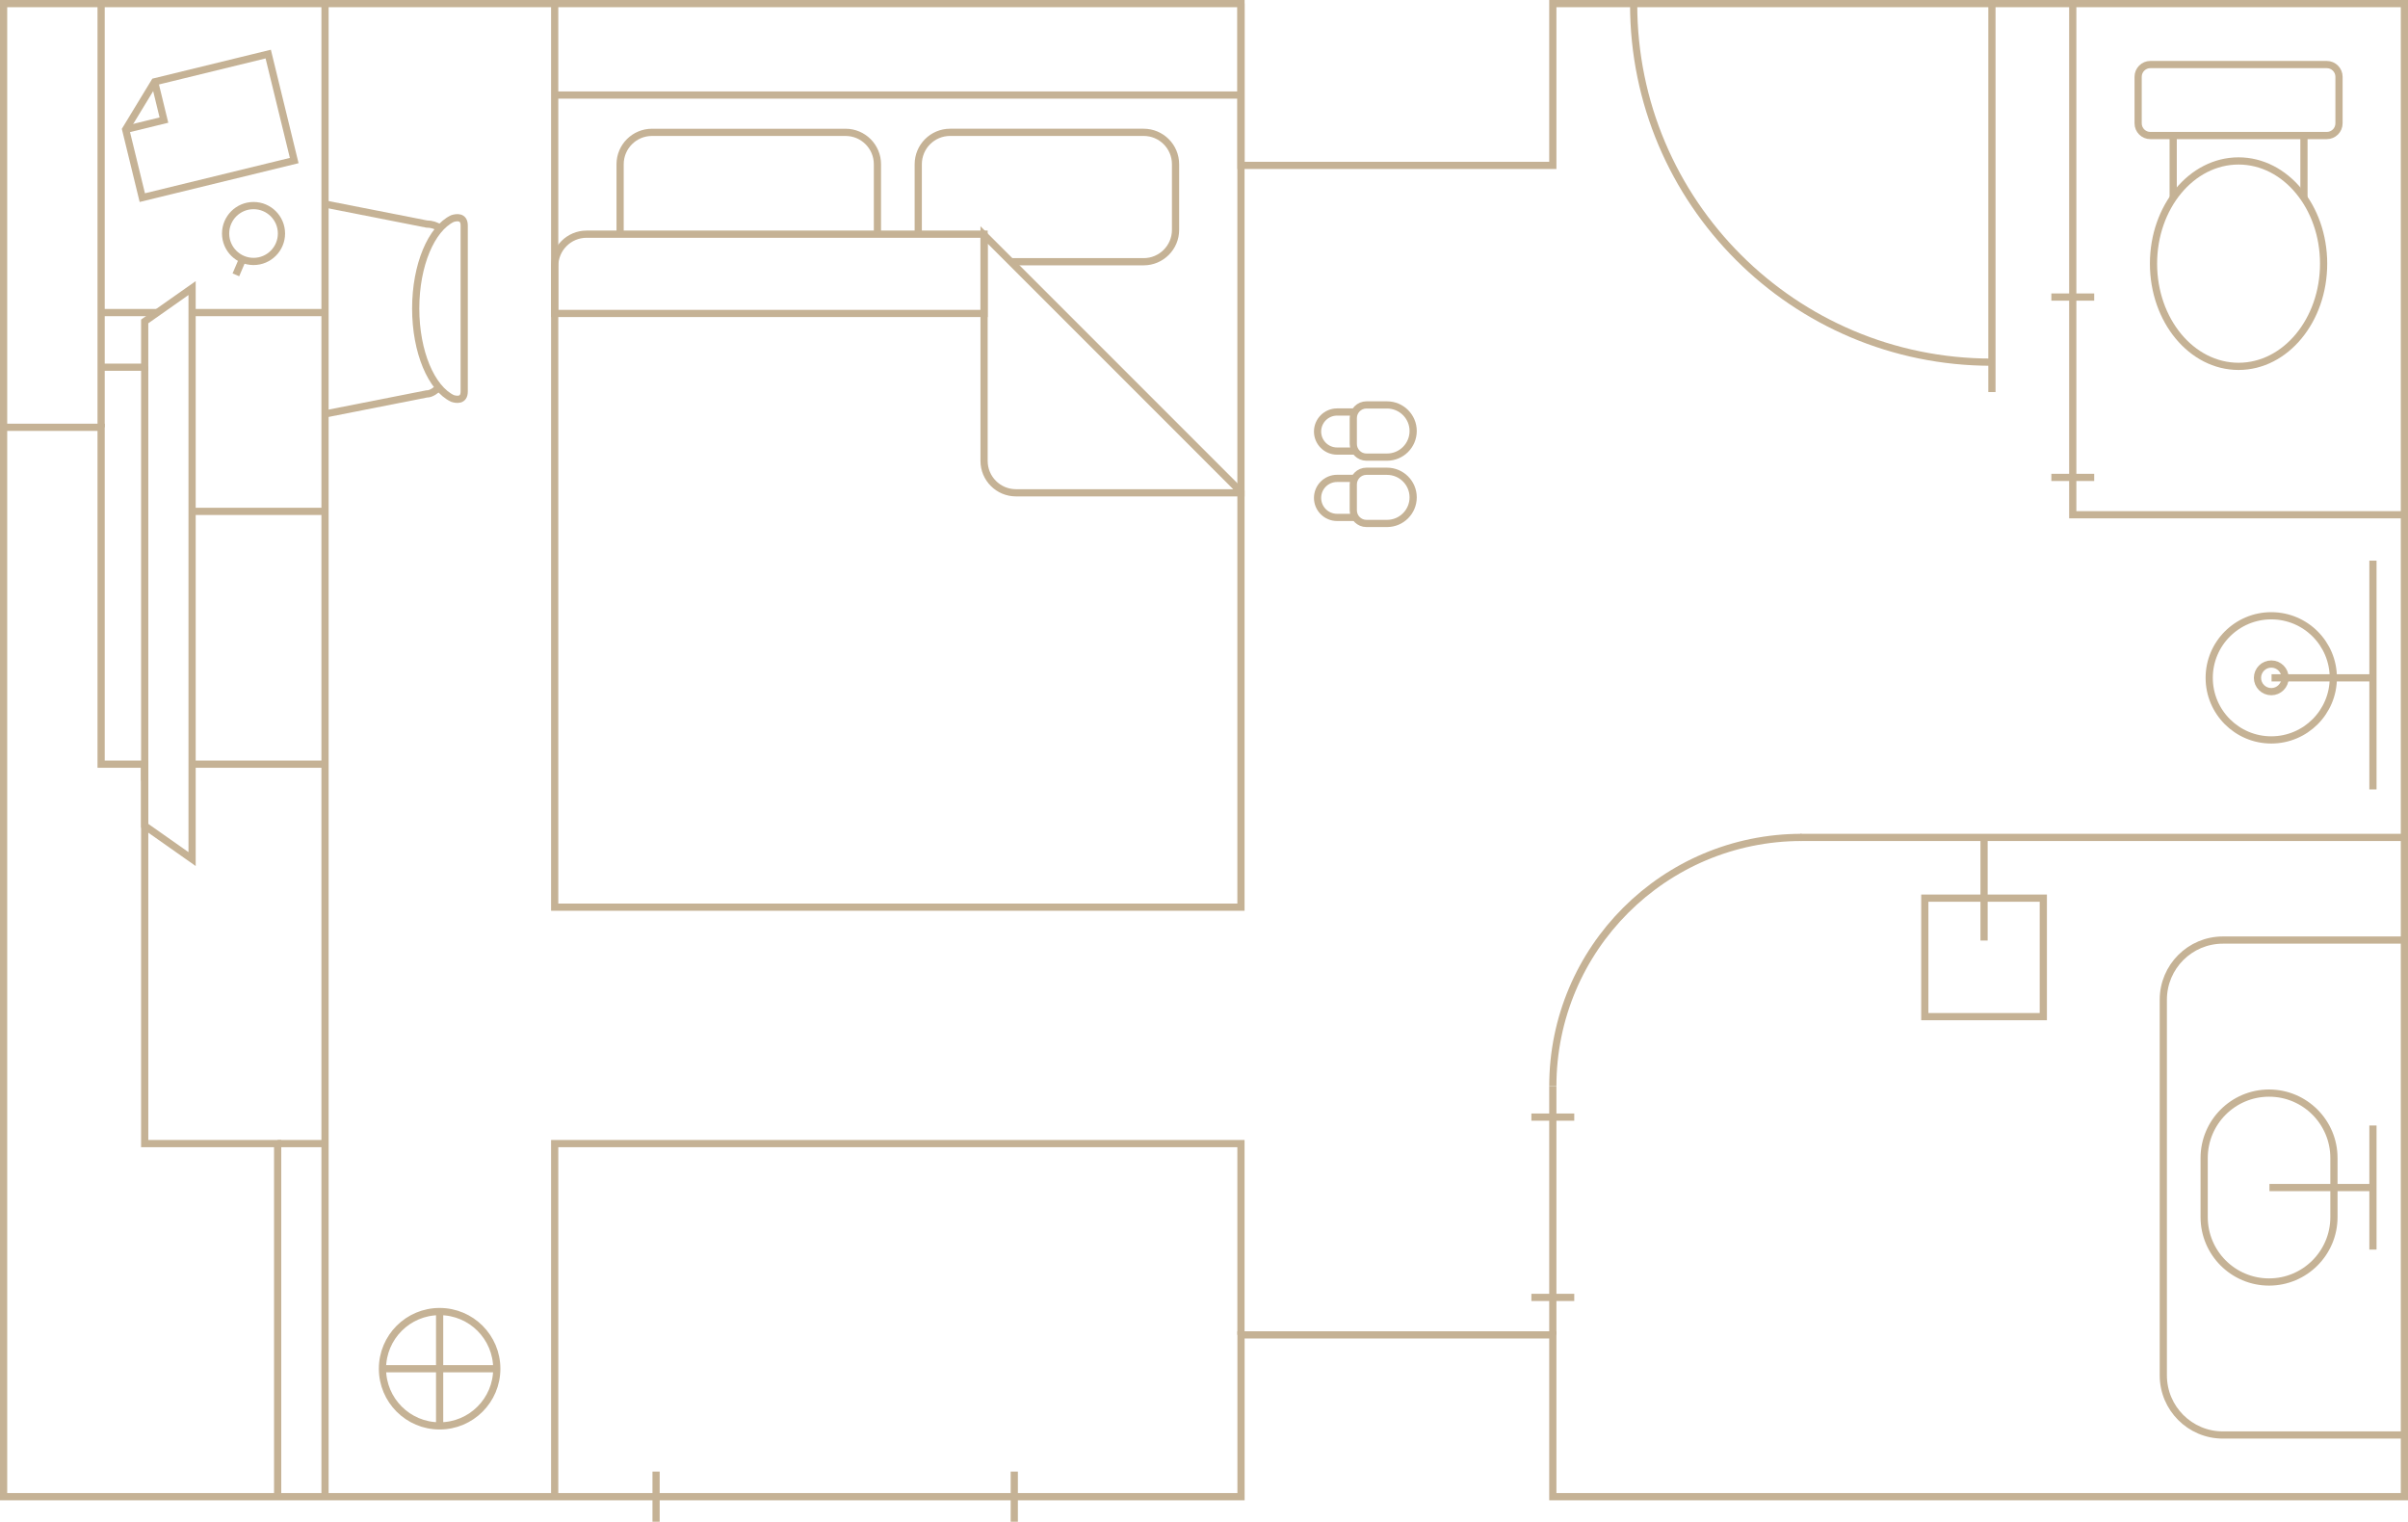 <?xml version="1.0" encoding="utf-8"?>
<!-- Generator: Adobe Illustrator 14.0.0, SVG Export Plug-In . SVG Version: 6.00 Build 43363)  -->
<!DOCTYPE svg PUBLIC "-//W3C//DTD SVG 1.1//EN" "http://www.w3.org/Graphics/SVG/1.1/DTD/svg11.dtd">
<svg version="1.1" id="レイヤー_1" xmlns="http://www.w3.org/2000/svg" xmlns:xlink="http://www.w3.org/1999/xlink" x="0px"
	 y="0px" width="167.101px" height="105.59px" viewBox="0 0 167.101 105.59" enable-background="new 0 0 167.101 105.59"
	 xml:space="preserve">
<g>
	<defs>
		<rect id="SVGID_1_" width="167.101" height="105.59"/>
	</defs>
	<clipPath id="SVGID_2_">
		<use xlink:href="#SVGID_1_"  overflow="visible"/>
	</clipPath>
	<polyline clip-path="url(#SVGID_2_)" fill="none" stroke="#C5B295" stroke-width="0.5" stroke-miterlimit="10" points="
		19.267,103.851 19.267,79.351 10.041,79.351 10.041,53.024 7.017,53.024 7.017,29.649 0.25,29.649 	"/>
	
		<line clip-path="url(#SVGID_2_)" fill="none" stroke="#C5B295" stroke-width="0.5" stroke-miterlimit="10" x1="7.017" y1="0.25" x2="7.017" y2="29.649"/>
</g>
<polyline fill="none" stroke="#C5B295" stroke-width="0.5" stroke-miterlimit="10" points="86.115,92.624 86.115,79.351 
	38.492,79.351 38.492,103.851 "/>
<line fill="none" stroke="#C5B295" stroke-width="0.5" stroke-miterlimit="10" x1="166.851" y1="58.106" x2="124.931" y2="58.106"/>
<g>
	<defs>
		<rect id="SVGID_3_" width="167.101" height="105.59"/>
	</defs>
	<clipPath id="SVGID_4_">
		<use xlink:href="#SVGID_3_"  overflow="visible"/>
	</clipPath>
	<path clip-path="url(#SVGID_4_)" fill="none" stroke="#C5B295" stroke-width="0.5" stroke-miterlimit="10" d="M107.756,75.373
		c0-9.536,7.73-17.267,17.268-17.267"/>
	<polyline clip-path="url(#SVGID_4_)" fill="none" stroke="#C5B295" stroke-width="0.5" stroke-miterlimit="10" points="
		86.115,0.25 86.115,62.946 38.492,62.946 38.492,0.25 	"/>
	
		<line clip-path="url(#SVGID_4_)" fill="none" stroke="#C5B295" stroke-width="0.5" stroke-miterlimit="10" x1="86.115" y1="6.595" x2="38.492" y2="6.595"/>
	
		<circle clip-path="url(#SVGID_4_)" fill="none" stroke="#C5B295" stroke-width="0.5" stroke-miterlimit="10" cx="30.507" cy="94.972" r="3.967"/>
	
		<line clip-path="url(#SVGID_4_)" fill="none" stroke="#C5B295" stroke-width="0.5" stroke-miterlimit="10" x1="45.528" y1="102.11" x2="45.528" y2="105.589"/>
	
		<line clip-path="url(#SVGID_4_)" fill="none" stroke="#C5B295" stroke-width="0.5" stroke-miterlimit="10" x1="70.385" y1="102.11" x2="70.385" y2="105.589"/>
	<polygon clip-path="url(#SVGID_4_)" fill="none" stroke="#C5B295" stroke-width="0.5" stroke-miterlimit="10" points="
		107.756,0.25 107.756,11.476 86.119,11.476 86.119,0.25 0.25,0.25 0.25,103.851 86.119,103.851 86.119,92.624 107.756,92.624 
		107.756,103.851 166.851,103.851 166.851,0.25 	"/>
	
		<line clip-path="url(#SVGID_4_)" fill="none" stroke="#C5B295" stroke-width="0.5" stroke-miterlimit="10" x1="22.555" y1="103.851" x2="22.555" y2="0.25"/>
	
		<line clip-path="url(#SVGID_4_)" fill="none" stroke="#C5B295" stroke-width="0.5" stroke-miterlimit="10" x1="10.916" y1="21.688" x2="7.017" y2="21.688"/>
	
		<line clip-path="url(#SVGID_4_)" fill="none" stroke="#C5B295" stroke-width="0.5" stroke-miterlimit="10" x1="22.555" y1="21.688" x2="13.33" y2="21.688"/>
	
		<line clip-path="url(#SVGID_4_)" fill="none" stroke="#C5B295" stroke-width="0.5" stroke-miterlimit="10" x1="22.555" y1="35.483" x2="13.33" y2="35.483"/>
	
		<line clip-path="url(#SVGID_4_)" fill="none" stroke="#C5B295" stroke-width="0.5" stroke-miterlimit="10" x1="22.555" y1="53.024" x2="13.33" y2="53.024"/>
	
		<line clip-path="url(#SVGID_4_)" fill="none" stroke="#C5B295" stroke-width="0.5" stroke-miterlimit="10" x1="19.267" y1="79.351" x2="22.555" y2="79.351"/>
	
		<line clip-path="url(#SVGID_4_)" fill="none" stroke="#C5B295" stroke-width="0.5" stroke-miterlimit="10" x1="107.756" y1="92.624" x2="107.756" y2="75.382"/>
	<polyline clip-path="url(#SVGID_4_)" fill="none" stroke="#C5B295" stroke-width="0.5" stroke-miterlimit="10" points="
		166.851,35.718 143.837,35.718 143.837,0.25 	"/>
	<path clip-path="url(#SVGID_4_)" fill="none" stroke="#C5B295" stroke-width="0.5" stroke-miterlimit="10" d="M70.146,18.161h9.217
		c1.222,0,2.213-0.992,2.213-2.211v-4.553c0-1.224-0.991-2.215-2.213-2.215H65.932c-1.222,0-2.211,0.991-2.211,2.215v4.906"/>
	<path clip-path="url(#SVGID_4_)" fill="none" stroke="#C5B295" stroke-width="0.5" stroke-miterlimit="10" d="M60.889,16.249
		v-4.852c0-1.224-0.992-2.214-2.213-2.214H45.244c-1.221,0-2.212,0.99-2.212,2.214v4.852"/>
	<path clip-path="url(#SVGID_4_)" fill="none" stroke="#C5B295" stroke-width="0.5" stroke-miterlimit="10" d="M38.493,21.751
		h29.796v-5.502H40.705c-1.222,0-2.212,0.992-2.212,2.215V21.751z"/>
	<path clip-path="url(#SVGID_4_)" fill="none" stroke="#C5B295" stroke-width="0.5" stroke-miterlimit="10" d="M86.115,34.129v0.065
		H70.502c-1.223,0-2.213-0.99-2.213-2.211v-15.68L86.115,34.129z"/>
	<path clip-path="url(#SVGID_4_)" fill="none" stroke="#C5B295" stroke-width="0.5" stroke-miterlimit="10" d="M149.222,9.405
		c-0.469,0-0.848-0.379-0.848-0.848V5.329c0-0.47,0.379-0.85,0.848-0.85h12.242c0.469,0,0.849,0.38,0.849,0.85v3.228
		c0,0.469-0.38,0.848-0.849,0.848H149.222z"/>
	
		<ellipse clip-path="url(#SVGID_4_)" fill="none" stroke="#C5B295" stroke-width="0.5" stroke-miterlimit="10" cx="155.343" cy="18.294" rx="5.902" ry="7.127"/>
	
		<line clip-path="url(#SVGID_4_)" fill="none" stroke="#C5B295" stroke-width="0.5" stroke-miterlimit="10" x1="150.806" y1="13.722" x2="150.806" y2="9.408"/>
	
		<line clip-path="url(#SVGID_4_)" fill="none" stroke="#C5B295" stroke-width="0.5" stroke-miterlimit="10" x1="159.881" y1="13.722" x2="159.881" y2="9.408"/>
	<path clip-path="url(#SVGID_4_)" fill="none" stroke="#C5B295" stroke-width="0.5" stroke-miterlimit="10" d="M22.518,14.15
		l7.084,1.394c0.342,0,0.661,0.102,0.927,0.28"/>
	<path clip-path="url(#SVGID_4_)" fill="none" stroke="#C5B295" stroke-width="0.5" stroke-miterlimit="10" d="M30.507,26.869
		c-0.275,0.2-0.538,0.466-0.905,0.466l-6.999,1.379"/>
	<path clip-path="url(#SVGID_4_)" fill="none" stroke="#C5B295" stroke-width="0.5" stroke-miterlimit="10" d="M31.402,27.649
		c0.253,0.08,0.811,0.186,0.811-0.484V15.649c0-0.672-0.563-0.564-0.815-0.483c-1.463,0.7-2.55,3.219-2.55,6.241
		C28.848,24.433,29.939,26.951,31.402,27.649z"/>
	
		<line clip-path="url(#SVGID_4_)" fill="none" stroke="#C5B295" stroke-width="0.5" stroke-miterlimit="10" x1="164.668" y1="38.901" x2="164.668" y2="54.776"/>
	
		<line clip-path="url(#SVGID_4_)" fill="none" stroke="#C5B295" stroke-width="0.5" stroke-miterlimit="10" x1="164.668" y1="47.034" x2="157.633" y2="47.034"/>
	<path clip-path="url(#SVGID_4_)" fill="none" stroke="#C5B295" stroke-width="0.5" stroke-miterlimit="10" d="M161.918,47.034
		c0,2.376-1.927,4.307-4.306,4.307c-2.376,0-4.306-1.931-4.306-4.307c0-2.379,1.93-4.307,4.306-4.307
		C159.992,42.727,161.918,44.655,161.918,47.034z"/>
	
		<circle clip-path="url(#SVGID_4_)" fill="none" stroke="#C5B295" stroke-width="0.5" stroke-miterlimit="10" cx="157.614" cy="47.034" r="0.958"/>
	<path clip-path="url(#SVGID_4_)" fill="none" stroke="#C5B295" stroke-width="0.5" stroke-miterlimit="10" d="M166.851,99.571
		h-12.594c-2.285,0-4.136-1.854-4.136-4.138V69.366c0-2.283,1.851-4.137,4.136-4.137h12.594"/>
	<path clip-path="url(#SVGID_4_)" fill="none" stroke="#C5B295" stroke-width="0.5" stroke-miterlimit="10" d="M152.956,80.351
		c0-2.487,2.017-4.504,4.504-4.504c2.485,0,4.502,2.017,4.502,4.504v4.1c0,2.487-2.017,4.504-4.502,4.504
		c-2.487,0-4.504-2.017-4.504-4.504V80.351z"/>
	
		<line clip-path="url(#SVGID_4_)" fill="none" stroke="#C5B295" stroke-width="0.5" stroke-miterlimit="10" x1="164.668" y1="78.095" x2="164.668" y2="86.706"/>
	
		<line clip-path="url(#SVGID_4_)" fill="none" stroke="#C5B295" stroke-width="0.5" stroke-miterlimit="10" x1="164.668" y1="82.401" x2="157.486" y2="82.401"/>
	
		<rect x="133.57" y="62.32" clip-path="url(#SVGID_4_)" fill="none" stroke="#C5B295" stroke-width="0.5" stroke-miterlimit="10" width="8.224" height="8.222"/>
	
		<line clip-path="url(#SVGID_4_)" fill="none" stroke="#C5B295" stroke-width="0.5" stroke-miterlimit="10" x1="137.682" y1="58.106" x2="137.682" y2="65.261"/>
	
		<circle clip-path="url(#SVGID_4_)" fill="none" stroke="#C5B295" stroke-width="0.5" stroke-miterlimit="10" cx="17.594" cy="16.203" r="1.938"/>
	
		<line clip-path="url(#SVGID_4_)" fill="none" stroke="#C5B295" stroke-width="0.5" stroke-miterlimit="10" x1="16.832" y1="17.985" x2="16.369" y2="19.07"/>
	<polygon clip-path="url(#SVGID_4_)" fill="none" stroke="#C5B295" stroke-width="0.5" stroke-miterlimit="10" points="
		9.875,13.713 20.417,11.14 18.613,3.752 10.729,5.677 8.721,8.982 	"/>
	<polyline clip-path="url(#SVGID_4_)" fill="none" stroke="#C5B295" stroke-width="0.5" stroke-miterlimit="10" points="
		10.729,5.677 11.376,8.333 8.721,8.982 	"/>
	<polyline clip-path="url(#SVGID_4_)" fill="none" stroke="#C5B295" stroke-width="0.5" stroke-miterlimit="10" points="
		6.992,25.481 10.041,25.481 10.041,22.303 13.33,19.989 13.33,59.61 10.041,57.296 10.041,53.022 	"/>
	
		<line clip-path="url(#SVGID_4_)" fill="none" stroke="#C5B295" stroke-width="0.5" stroke-miterlimit="10" x1="10.041" y1="54.175" x2="10.041" y2="25.425"/>
	
		<line clip-path="url(#SVGID_4_)" fill="none" stroke="#C5B295" stroke-width="0.5" stroke-miterlimit="10" x1="30.507" y1="91.005" x2="30.507" y2="98.938"/>
	
		<line clip-path="url(#SVGID_4_)" fill="none" stroke="#C5B295" stroke-width="0.5" stroke-miterlimit="10" x1="26.54" y1="94.972" x2="34.474" y2="94.972"/>
	<path clip-path="url(#SVGID_4_)" fill="none" stroke="#C5B295" stroke-width="0.5" stroke-miterlimit="10" d="M113.366,0.304
		c0,13.711,11.118,24.826,24.827,24.826"/>
	
		<line clip-path="url(#SVGID_4_)" fill="none" stroke="#C5B295" stroke-width="0.5" stroke-miterlimit="10" x1="138.228" y1="27.204" x2="138.228" y2="0.25"/>
	
		<line clip-path="url(#SVGID_4_)" fill="none" stroke="#C5B295" stroke-width="0.5" stroke-miterlimit="10" x1="106.269" y1="77.513" x2="109.244" y2="77.513"/>
	
		<line clip-path="url(#SVGID_4_)" fill="none" stroke="#C5B295" stroke-width="0.5" stroke-miterlimit="10" x1="106.269" y1="90.024" x2="109.244" y2="90.024"/>
	
		<line clip-path="url(#SVGID_4_)" fill="none" stroke="#C5B295" stroke-width="0.5" stroke-miterlimit="10" x1="142.352" y1="20.612" x2="145.325" y2="20.612"/>
	
		<line clip-path="url(#SVGID_4_)" fill="none" stroke="#C5B295" stroke-width="0.5" stroke-miterlimit="10" x1="142.352" y1="33.126" x2="145.325" y2="33.126"/>
	<path clip-path="url(#SVGID_4_)" fill="none" stroke="#C5B295" stroke-width="0.5" stroke-miterlimit="10" d="M96.253,28.097
		c1,0,1.812,0.811,1.812,1.809c0,1-0.812,1.812-1.812,1.812H96.12c-0.028,0.001,0,0-0.028,0h-1.27c-0.502,0-0.912-0.41-0.912-0.914
		v-1.795c0-0.503,0.41-0.912,0.912-0.912h1.27c0.028,0,0.105-0.001,0.133,0H96.253z"/>
	<path clip-path="url(#SVGID_4_)" fill="none" stroke="#C5B295" stroke-width="0.5" stroke-miterlimit="10" d="M94.056,31.299
		h-1.271c-0.748,0-1.354-0.608-1.354-1.356c0-0.745,0.606-1.355,1.354-1.355h1.271"/>
	<path clip-path="url(#SVGID_4_)" fill="none" stroke="#C5B295" stroke-width="0.5" stroke-miterlimit="10" d="M96.253,32.7
		c1,0,1.812,0.812,1.812,1.811s-0.812,1.81-1.812,1.81H96.12h-0.028h-1.27c-0.502,0-0.912-0.408-0.912-0.914v-1.793
		c0-0.506,0.41-0.914,0.912-0.914h1.27h0.133H96.253z"/>
	<path clip-path="url(#SVGID_4_)" fill="none" stroke="#C5B295" stroke-width="0.5" stroke-miterlimit="10" d="M94.056,35.902
		h-1.271c-0.748,0-1.354-0.606-1.354-1.354c0-0.747,0.606-1.354,1.354-1.354h1.271"/>
</g>
</svg>

